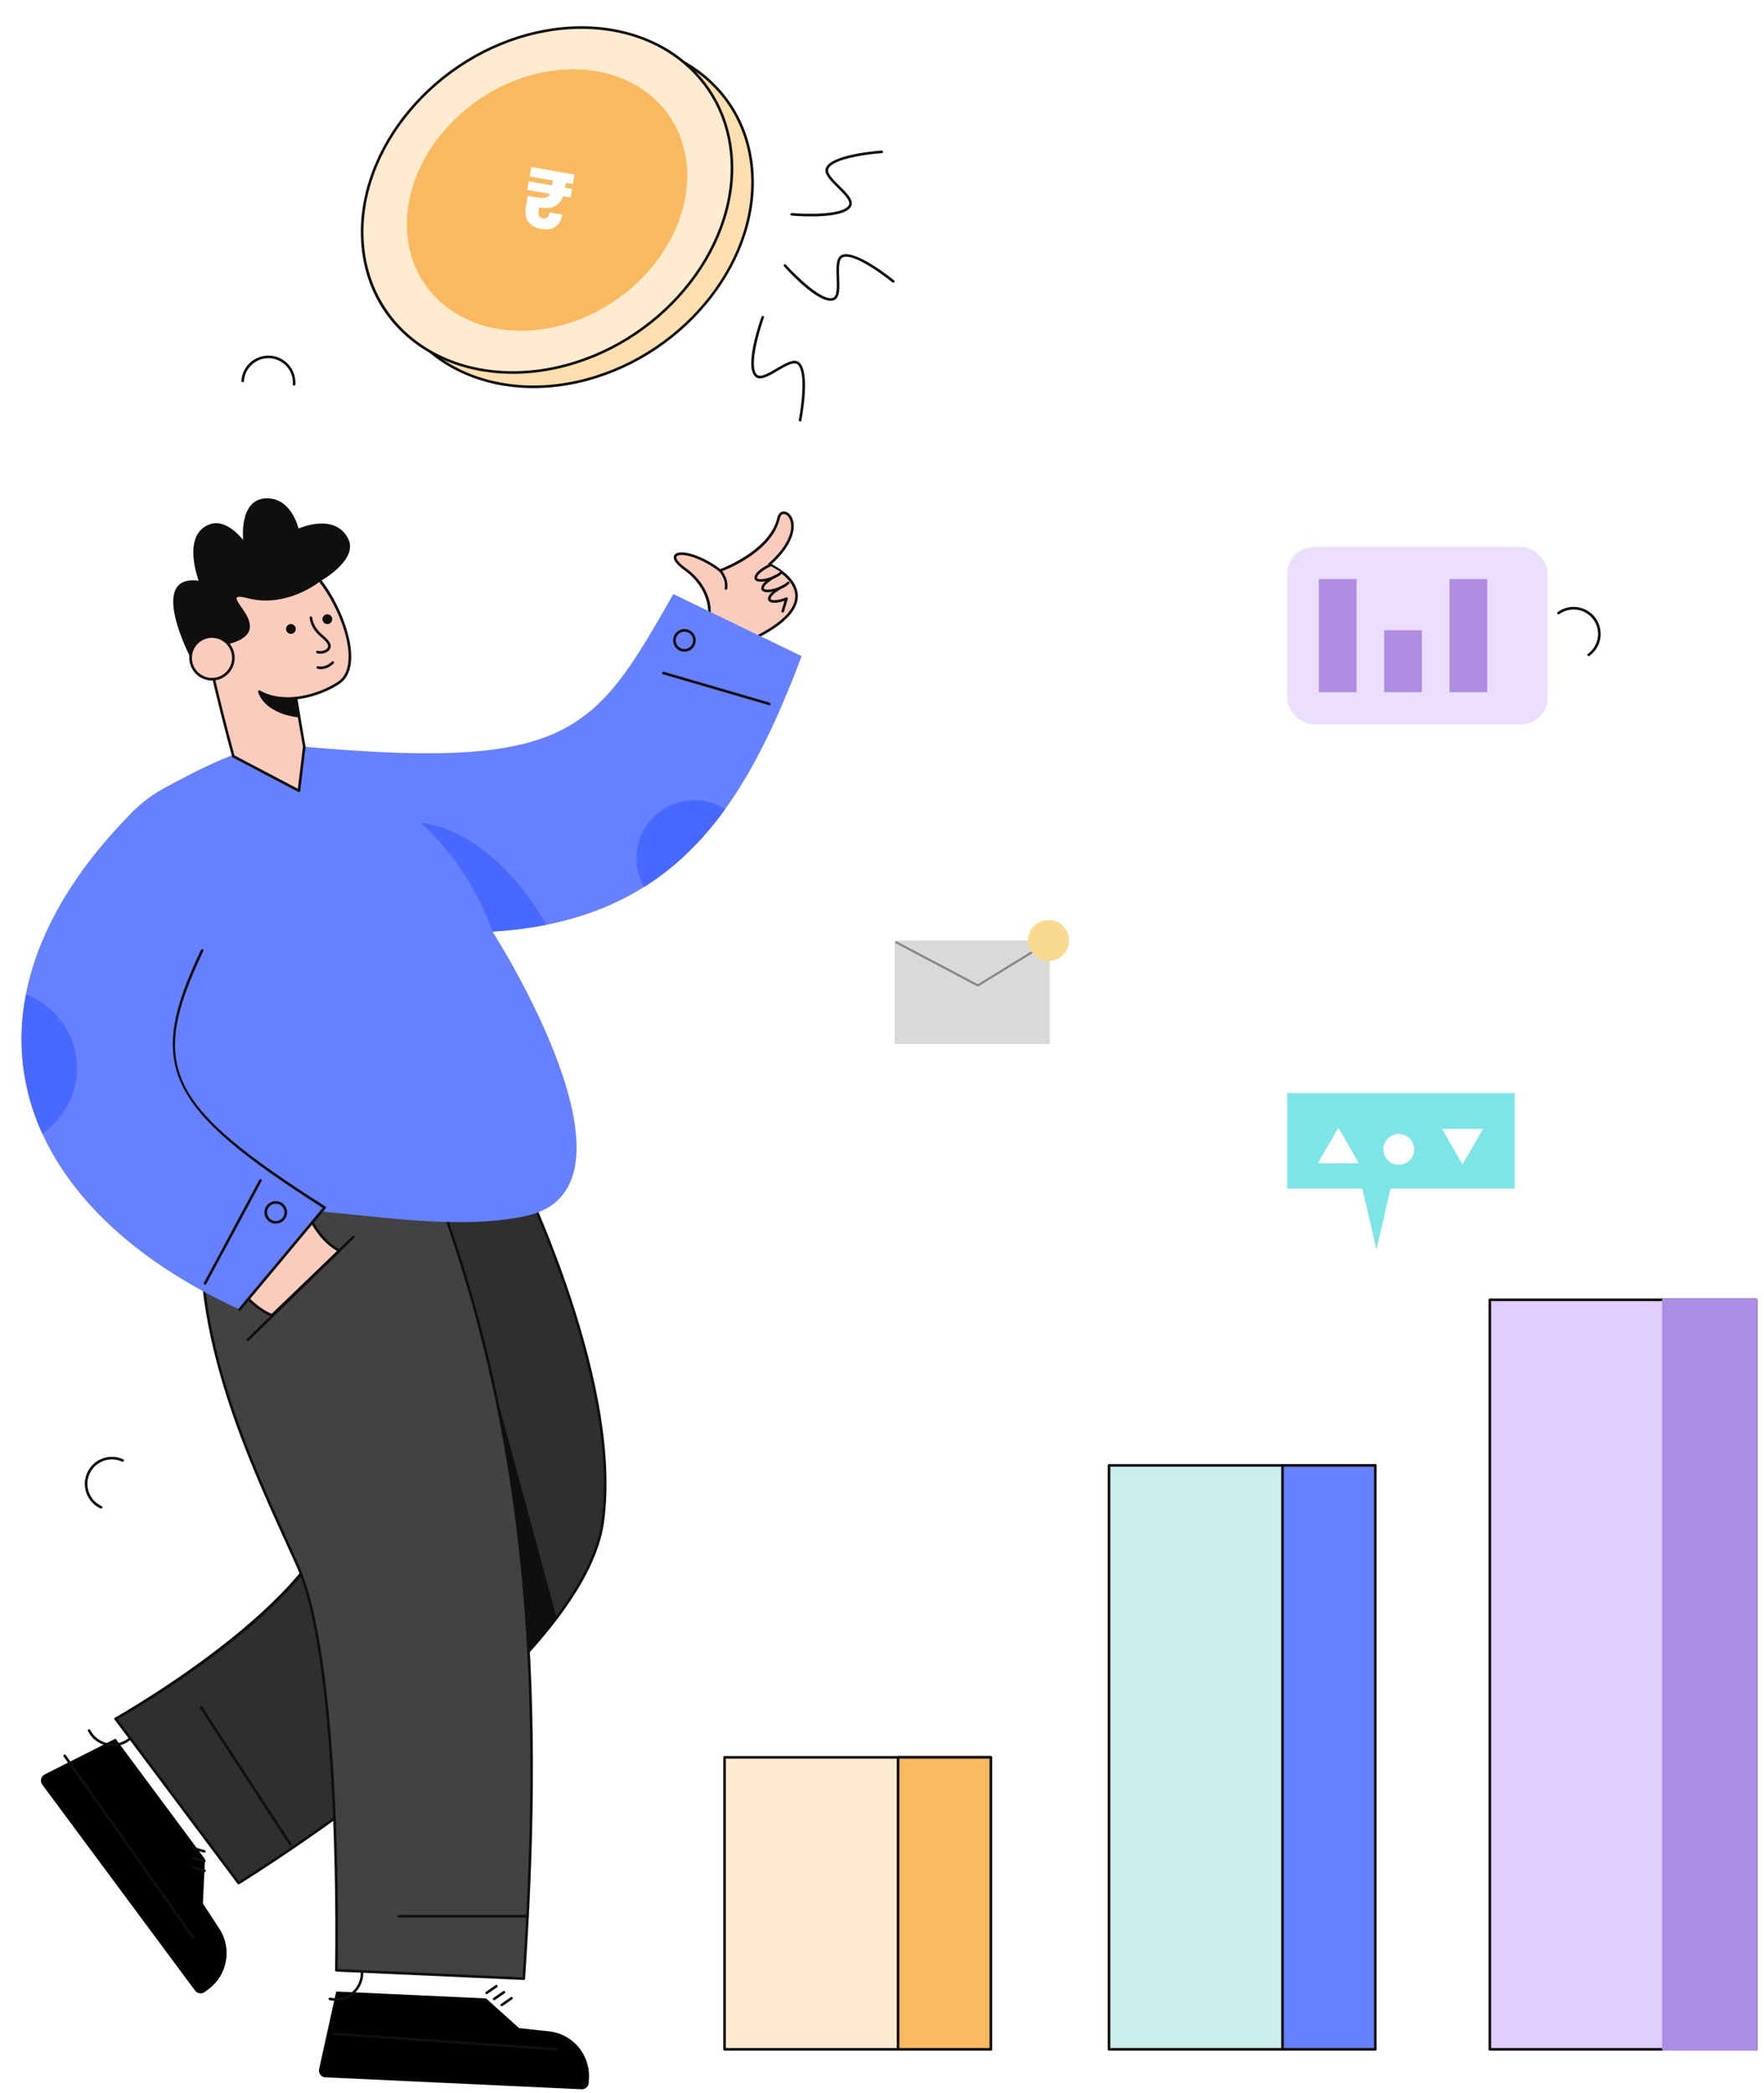 <svg width="328" height="389" viewBox="0 0 328 389" fill="none" xmlns="http://www.w3.org/2000/svg">
<g filter="url(#filter0_d_1857_1161)">
<path d="M131.908 109.783C131.908 109.783 132.254 105.301 127.388 101.781C122.515 98.262 128.043 97.563 133.908 102.045C133.908 102.045 143.301 98.691 144.775 92.291C145.497 89.148 151.122 93.825 143.045 100.917C143.045 100.917 155.589 106.534 141.195 114.145" fill="#FACCBD"/>
<path d="M140.976 114.258C140.916 114.137 140.961 113.987 141.081 113.927C145.653 111.505 147.94 109.061 147.864 106.67C147.752 103.331 142.991 101.157 142.946 101.135C142.781 101.067 142.751 100.849 142.886 100.729C146.902 97.202 147.571 94.179 146.864 92.524C146.556 91.802 146.037 91.524 145.691 91.539C145.368 91.569 145.12 91.862 145.007 92.351C143.525 98.803 134.381 102.135 133.99 102.27C133.914 102.3 133.824 102.285 133.757 102.24C130.32 99.616 127.056 98.826 126.026 99.27C125.785 99.368 125.77 99.51 125.763 99.556C125.748 99.721 125.815 100.345 127.53 101.586C132.456 105.143 132.17 109.61 132.155 109.806C132.14 109.933 132.027 110.046 131.892 110.024C131.756 110.016 131.651 109.896 131.666 109.768C131.666 109.723 131.937 105.376 127.244 101.977C125.868 100.984 125.206 100.15 125.274 99.503C125.296 99.285 125.417 98.999 125.83 98.819C127.131 98.262 130.583 99.232 133.945 101.766C135.05 101.345 143.194 98.036 144.533 92.238C144.698 91.539 145.105 91.103 145.653 91.058C146.3 91.005 146.962 91.509 147.315 92.329C148.075 94.103 147.451 97.254 143.48 100.849C144.623 101.436 148.248 103.519 148.353 106.655C148.436 109.249 146.067 111.844 141.307 114.363C141.186 114.423 141.036 114.378 140.976 114.258Z" fill="#100F0D"/>
<path d="M143.112 101.082C143.112 101.082 140.729 102.172 140.526 103.3C140.323 104.428 143.797 103.819 145.308 102.375" fill="#FACCBD"/>
<path d="M141.458 104.128C141.12 104.128 140.834 104.075 140.639 103.97C140.36 103.82 140.225 103.564 140.285 103.256C140.503 102.037 142.752 100.977 143.007 100.864C143.128 100.804 143.278 100.857 143.331 100.985C143.391 101.105 143.331 101.248 143.21 101.308C142.579 101.594 140.909 102.526 140.766 103.346C140.751 103.429 140.759 103.481 140.872 103.542C141.526 103.895 143.932 103.354 145.143 102.195C145.241 102.105 145.399 102.113 145.489 102.203C145.579 102.308 145.579 102.459 145.481 102.549C144.474 103.519 142.639 104.128 141.458 104.128Z" fill="#100F0D"/>
<path d="M144.376 103.03C144.376 103.03 141.992 104.121 141.789 105.256C141.586 106.384 145.06 105.775 146.579 104.324" fill="#FACCBD"/>
<path d="M142.728 106.075C142.382 106.075 142.097 106.03 141.901 105.917C141.623 105.767 141.495 105.511 141.548 105.21C141.766 103.992 144.014 102.924 144.27 102.811C144.39 102.751 144.541 102.811 144.593 102.932C144.654 103.052 144.601 103.195 144.473 103.255C143.849 103.541 142.179 104.473 142.029 105.293C142.014 105.376 142.029 105.436 142.134 105.489C142.788 105.842 145.195 105.301 146.406 104.15C146.504 104.06 146.661 104.06 146.752 104.158C146.849 104.255 146.842 104.406 146.744 104.503C145.736 105.466 143.909 106.075 142.728 106.075Z" fill="#100F0D"/>
<path d="M145.639 104.985C145.639 104.985 143.255 106.076 143.052 107.204C142.909 108.016 144.676 107.926 146.248 107.271L145.541 109.603" fill="#FACCBD"/>
<path d="M145.466 109.836C145.338 109.798 145.27 109.656 145.308 109.528L145.864 107.678C144.774 108.054 143.555 108.197 143.044 107.791C142.849 107.633 142.766 107.415 142.811 107.159C143.029 105.941 145.285 104.88 145.541 104.76C145.661 104.707 145.804 104.76 145.864 104.88C145.917 105.008 145.864 105.151 145.744 105.204C145.112 105.497 143.443 106.422 143.292 107.249C143.277 107.332 143.3 107.369 143.345 107.407C143.661 107.663 144.894 107.572 146.15 107.046C146.24 107.008 146.338 107.024 146.406 107.091C146.481 107.151 146.503 107.249 146.481 107.339L145.774 109.671C145.736 109.806 145.593 109.874 145.466 109.836Z" fill="#100F0D"/>
<path d="M133.907 102.045C133.907 102.045 135.231 103.451 134.99 105.369L133.907 102.045Z" fill="white"/>
<path d="M134.96 105.609C134.825 105.594 134.735 105.466 134.75 105.338C134.975 103.556 133.742 102.225 133.727 102.21C133.637 102.112 133.644 101.954 133.742 101.864C133.84 101.774 133.99 101.774 134.088 101.872C134.14 101.939 135.487 103.391 135.231 105.399C135.216 105.534 135.088 105.624 134.96 105.609Z" fill="#100F0D"/>
<g filter="url(#filter1_d_1857_1161)">
<path d="M7.862 323.702L36.266 361.972C36.694 362.536 37.492 362.657 38.063 362.236L38.77 361.709C42.312 359.077 43.184 354.159 40.785 350.467L37.725 345.781L38.116 337.547L24.331 318.987L21.481 315.144L16.57 317.626L8.306 321.8C7.599 322.153 7.388 323.063 7.862 323.702Z" fill="black"/>
</g>
<path d="M16.351 317.731C16.291 317.611 16.344 317.468 16.464 317.408C16.584 317.348 16.727 317.401 16.787 317.521C18.119 320.243 21.856 320.995 24.165 318.814C24.262 318.717 24.42 318.724 24.511 318.822C24.601 318.92 24.601 319.07 24.503 319.168C21.946 321.582 17.818 320.739 16.351 317.731Z" fill="#100F0D"/>
<path d="M35.805 356.37L11.823 322.469C11.741 322.356 11.771 322.206 11.884 322.131C11.989 322.048 12.139 322.078 12.222 322.183L36.204 356.092C36.287 356.197 36.257 356.348 36.151 356.43C36.038 356.506 35.888 356.483 35.805 356.37Z" fill="#100F0D"/>
<path d="M37.927 340.337L35.806 339.728C35.671 339.69 35.596 339.555 35.633 339.427C35.671 339.299 35.806 339.216 35.941 339.262L38.055 339.871C38.19 339.908 38.265 340.044 38.228 340.172C38.182 340.307 38.047 340.375 37.927 340.337Z" fill="#100F0D"/>
<path d="M37.942 342.142L35.822 341.533C35.694 341.495 35.619 341.36 35.656 341.232C35.694 341.097 35.829 341.022 35.957 341.067L38.078 341.676C38.206 341.706 38.281 341.841 38.243 341.977C38.205 342.112 38.062 342.18 37.942 342.142Z" fill="#100F0D"/>
<path d="M37.964 343.947L35.844 343.337C35.708 343.3 35.641 343.164 35.671 343.029C35.708 342.901 35.844 342.826 35.979 342.864L38.1 343.473C38.228 343.51 38.303 343.646 38.265 343.774C38.227 343.909 38.085 343.984 37.964 343.947Z" fill="#100F0D"/>
<g filter="url(#filter2_d_1857_1161)">
<path d="M60.525 378.096L108.136 380.315C108.842 380.345 109.437 379.803 109.474 379.097L109.512 378.217C109.715 373.81 106.459 370.02 102.082 369.546L96.517 368.952L90.388 363.432L67.301 362.364L62.518 362.146C62.458 362.417 59.352 376.465 59.337 376.555C59.164 377.329 59.728 378.066 60.525 378.096Z" fill="black"/>
</g>
<path d="M61.278 367.756C61.142 367.718 61.059 367.59 61.097 367.455C61.127 367.327 61.255 367.252 61.39 367.274C62.007 367.425 62.654 367.425 63.308 367.297C65.617 366.838 67.226 364.725 67.053 362.379C67.046 362.243 67.143 362.131 67.279 362.123C67.429 362.108 67.534 362.213 67.542 362.349C67.73 364.936 65.948 367.267 63.406 367.778C62.699 367.921 61.977 367.914 61.278 367.756Z" fill="#100F0D"/>
<path d="M103.526 377.133C57.344 373.922 62.473 374.283 62.074 374.253C61.946 374.246 61.841 374.125 61.849 373.99C61.864 373.855 61.961 373.764 62.112 373.764L103.541 376.645C103.676 376.652 103.774 376.765 103.766 376.9C103.759 377.036 103.653 377.133 103.526 377.133Z" fill="#100F0D"/>
<path d="M90.275 366.545C90.2 366.432 90.23 366.282 90.343 366.207L92.155 364.951C92.261 364.868 92.418 364.898 92.494 365.011C92.569 365.124 92.546 365.274 92.434 365.349L90.621 366.605C90.508 366.68 90.358 366.658 90.275 366.545Z" fill="#100F0D"/>
<path d="M91.884 367.771C91.643 367.771 91.553 367.463 91.749 367.327L93.561 366.072C93.674 365.996 93.824 366.019 93.9 366.132C93.975 366.245 93.952 366.395 93.839 366.478C91.929 367.779 92.027 367.771 91.884 367.771Z" fill="#100F0D"/>
<path d="M93.095 368.793C93.012 368.68 93.042 368.53 93.155 368.455L94.968 367.199C95.08 367.124 95.231 367.146 95.306 367.259C95.389 367.372 95.359 367.522 95.246 367.597L93.433 368.853C93.328 368.928 93.17 368.906 93.095 368.793Z" fill="#100F0D"/>
<path d="M29.768 228.843C29.768 228.843 46.591 239.409 59.834 229.745C73.069 220.089 64.165 200.266 64.165 200.266L30.272 219.924L29.768 228.843Z" fill="#100F0D"/>
<path d="M112.032 279.1C111.235 284.65 108.061 290.651 103.489 296.69C99.345 302.172 94.051 307.699 88.343 312.963C68.798 330.989 44.373 345.984 44.373 345.984L21.496 315.452C21.496 315.452 64.406 291.486 63 272.174C61.579 252.862 48.396 220.074 49.336 210.185H94.773C94.773 210.185 116.04 251.305 112.032 279.1Z" fill="#2F2F2F"/>
<path d="M21.863 315.528L44.439 345.662C46.763 344.218 69.774 329.756 88.176 312.791C94.395 307.038 99.487 301.578 103.292 296.547C108.203 290.057 111.06 284.176 111.79 279.07C115.625 252.449 95.937 213.028 94.621 210.433H49.56C49.207 215.322 52.042 225.323 55.313 236.874C58.69 248.786 62.517 262.285 63.239 272.159C64.608 290.854 25.684 313.37 21.863 315.528ZM44.176 346.135L21.299 315.603C21.217 315.483 21.247 315.31 21.382 315.242C21.803 315.002 64.134 291.133 62.751 272.189C62.029 262.368 58.216 248.899 54.847 237.01C51.508 225.233 48.62 215.058 49.094 210.163C49.101 210.042 49.207 209.945 49.334 209.945H94.772C94.862 209.945 94.945 209.997 94.99 210.072C95.2 210.486 116.242 251.584 112.279 279.138C111.527 284.327 108.639 290.283 103.683 296.841C99.863 301.894 94.749 307.384 88.507 313.144C69.165 330.982 44.747 346.045 44.499 346.196C44.394 346.263 44.251 346.233 44.176 346.135Z" fill="#100F0D"/>
<path d="M103.488 296.69C99.345 302.172 94.051 307.699 88.343 312.964L91.885 253.84L103.488 296.69Z" fill="#100F0D"/>
<path d="M78.303 210.185C99.375 261.27 100.856 312.114 97.389 363.762L62.541 362.198C62.541 362.198 63.782 305.737 55.276 286.846C46.162 266.601 32.099 238.709 39.409 210.185" fill="#424242"/>
<path d="M97.389 364.003H97.382L62.533 362.446C62.398 362.439 62.292 362.326 62.3 362.198C62.307 361.634 63.443 305.571 55.058 286.944C54.479 285.665 53.877 284.349 53.268 283.003C44.425 263.556 32.309 236.927 39.168 210.125C39.206 209.997 78.393 210.057 78.529 210.095C78.656 210.125 39.679 210.117 39.642 210.245C32.821 236.874 44.898 263.42 53.712 282.8C54.329 284.146 54.923 285.462 55.502 286.748C63.654 304.842 62.864 357.934 62.789 361.965L97.164 363.507C100.209 317.942 100.292 264.127 78.077 210.283C78.025 210.155 78.085 210.012 78.205 209.959C78.333 209.907 78.476 209.967 78.529 210.095C100.826 264.135 100.698 318.107 97.637 363.777C97.63 363.905 97.525 364.003 97.389 364.003Z" fill="#100F0D"/>
<path d="M58.066 223.195C58.066 223.195 59.962 226.902 63.097 228.444L50.561 240.469C50.561 240.469 44.117 238.198 42.402 230.091" fill="#FACCBD"/>
<path d="M50.485 240.702C50.418 240.68 43.883 238.288 42.161 230.136C42.13 230.009 42.221 229.881 42.349 229.851C42.484 229.821 42.612 229.903 42.642 230.039C44.168 237.273 49.575 239.8 50.508 240.183L62.683 228.504C59.69 226.873 57.923 223.458 57.848 223.308C57.788 223.188 57.833 223.037 57.953 222.977C58.073 222.917 58.224 222.962 58.284 223.082C58.299 223.12 60.179 226.745 63.202 228.226C63.352 228.301 63.383 228.504 63.262 228.625L50.734 240.642C50.666 240.71 50.561 240.725 50.485 240.702Z" fill="#100F0D"/>
<path d="M149.054 117.942C139.541 143.21 128.095 162.612 101.609 167.876C98.48 168.508 95.141 168.929 91.577 169.147C91.577 169.147 122.162 216.743 97.773 222.007C73.393 227.263 36.958 211.644 29.768 228.835C29.768 228.835 -1.816 160.055 30.581 142.458C35.679 139.691 46.561 133.832 52.329 134.389C105.888 139.57 110.167 132.84 125.2 106.414L149.054 117.942Z" fill="#6680FF"/>
<path d="M60.36 220.435C55.096 226.767 49.824 233.069 44.545 239.386C26.301 231.009 13.757 219.631 7.854 206.673C4.161 198.567 3.063 189.836 4.815 180.826C6.981 169.614 13.554 157.958 24.985 146.564C31.332 150.633 38.844 154.017 45.207 158.063C26.707 191.994 25.256 198.108 60.36 220.435Z" fill="#6680FF"/>
<path d="M44.38 239.574C44.282 239.483 44.267 239.333 44.35 239.228C50.329 232.084 55.345 226.09 59.992 220.495C30.656 201.807 27.069 194.152 37.364 172.561C37.424 172.441 37.567 172.388 37.695 172.448C37.815 172.501 37.868 172.651 37.807 172.772C27.527 194.325 30.919 201.424 60.488 220.232C60.616 220.314 60.639 220.48 60.549 220.593C55.826 226.286 51.118 231.903 44.726 239.544C44.643 239.649 44.486 239.656 44.38 239.574Z" fill="#100F0D"/>
<path d="M55.005 125.748C55.005 125.748 59.006 125.478 62.924 122.943C68.835 119.131 61.194 103.165 55.953 100.729C50.831 98.352 37.077 101.06 37.122 106.707C37.182 114.303 43.394 136.57 43.394 136.57L55.584 142.977L56.569 134.78L55.005 125.748Z" fill="#FACCBD"/>
<path d="M43.598 136.397L55.382 142.594L56.33 134.788L54.766 125.794C54.736 125.643 54.848 125.515 54.984 125.508C55.029 125.5 58.977 125.2 62.797 122.741C64.677 121.522 64.925 119.063 64.79 117.213C64.354 110.881 59.3 102.556 55.849 100.955C50.795 98.608 37.326 101.338 37.364 106.707C37.424 113.919 43.147 134.758 43.598 136.397ZM55.472 143.195L43.275 136.781L43.154 136.63C43.094 136.412 36.943 114.25 36.883 106.707C36.83 100.842 50.787 98.067 56.059 100.511C60.03 102.353 64.858 111.077 65.279 117.176C65.482 120.018 64.707 122.086 63.06 123.154C59.669 125.343 56.262 125.861 55.292 125.967L56.811 134.743L56.819 134.81L55.826 143.007C55.811 143.18 55.615 143.271 55.472 143.195Z" fill="#100F0D"/>
<path d="M35.446 118.273C35.446 118.273 27.249 102.654 36.943 103.932C36.943 103.932 33.656 95.359 39.011 93.442C42.199 92.299 45.215 96.382 45.215 96.382C45.215 96.382 44.305 88.11 50.163 88.644C54.352 89.027 55.502 94.239 55.502 94.239C55.502 94.239 62.271 91.163 64.752 96.156C66.7 100.09 59.518 104.053 59.518 104.053C59.518 104.053 53.389 109.069 46.095 107.196C38.8 105.324 53.773 113.581 41.297 115.98" fill="#100F0D"/>
<path d="M43.394 118.273C43.394 120.469 41.611 122.236 39.408 122.236C37.219 122.236 35.445 120.469 35.445 118.273C35.445 116.07 37.219 114.303 39.408 114.303C41.611 114.303 43.394 116.07 43.394 118.273Z" fill="#FACCBD"/>
<path d="M39.409 114.551C37.356 114.551 35.686 116.22 35.686 118.273C35.686 120.326 37.356 121.996 39.409 121.996C41.469 121.996 43.146 120.326 43.146 118.273C43.146 116.22 41.469 114.551 39.409 114.551ZM39.409 122.485C37.085 122.485 35.197 120.597 35.197 118.273C35.197 115.95 37.085 114.062 39.409 114.062C41.74 114.062 43.635 115.95 43.635 118.273C43.635 120.597 41.74 122.485 39.409 122.485Z" fill="#100F0D"/>
<path d="M45.913 245.191C45.823 245.101 45.823 244.943 45.92 244.845L65.533 225.729C65.631 225.631 65.781 225.639 65.879 225.729C65.977 225.827 65.969 225.985 65.871 226.075L46.259 245.199C46.161 245.289 46.011 245.289 45.913 245.191Z" fill="#100F0D"/>
<path d="M58.954 117.423C58.826 117.386 58.751 117.243 58.788 117.115C58.826 116.987 58.961 116.912 59.096 116.95C59.736 117.145 60.586 116.867 60.849 116.506C61.45 115.709 60.074 114.769 59.397 114.145C58.337 113.167 57.705 112.024 57.57 110.843C57.555 110.708 57.653 110.588 57.781 110.572C57.923 110.557 58.036 110.655 58.059 110.791C58.179 111.851 58.758 112.889 59.728 113.784C60.488 114.49 62.142 115.611 61.24 116.799C60.826 117.348 59.773 117.656 58.954 117.423Z" fill="#100F0D"/>
<path d="M61.773 111.084C61.773 111.581 61.375 111.994 60.864 111.994C60.367 111.994 59.954 111.581 59.954 111.084C59.954 110.573 60.367 110.174 60.864 110.174C61.375 110.174 61.773 110.573 61.773 111.084Z" fill="#100F0D"/>
<path d="M54.998 112.904C54.998 113.401 54.6 113.814 54.089 113.814C53.592 113.814 53.179 113.401 53.179 112.904C53.179 112.393 53.592 111.994 54.089 111.994C54.6 111.994 54.998 112.393 54.998 112.904Z" fill="#100F0D"/>
<path d="M59.661 120.371C59.293 120.371 59.052 120.296 59.029 120.288C58.902 120.251 58.827 120.108 58.872 119.98C58.909 119.852 59.044 119.785 59.18 119.822C59.233 119.845 60.443 120.191 61.707 118.957C61.804 118.86 61.962 118.867 62.053 118.957C62.15 119.055 62.15 119.213 62.053 119.303C61.143 120.191 60.24 120.371 59.661 120.371Z" fill="#100F0D"/>
<path d="M55.005 125.749C55.005 125.749 51.23 126.328 48.237 124.553C48.237 124.553 49.132 128.328 55.584 129.103L55.005 125.749Z" fill="#100F0D"/>
<path d="M48.727 125.094C49.276 126.124 50.9 128.2 55.292 128.816L54.803 126.019C53.983 126.109 51.216 126.29 48.727 125.094ZM55.555 129.343C49.013 128.561 48.035 124.771 47.997 124.605C47.945 124.395 48.178 124.229 48.358 124.342C51.238 126.049 54.931 125.515 54.968 125.508C55.096 125.485 55.224 125.575 55.247 125.711L55.826 129.057C55.856 129.223 55.713 129.365 55.555 129.343Z" fill="#100F0D"/>
<path d="M277.024 237.589V376.885H326.537V237.589H277.024Z" fill="#DFCEFF"/>
<path d="M277.266 376.645H326.29V237.829H277.266V376.645ZM326.538 377.133H277.025C276.89 377.133 276.777 377.021 276.777 376.885V237.589C276.777 237.453 276.89 237.34 277.025 237.34H326.538C326.673 237.34 326.779 237.453 326.779 237.589V376.885C326.779 377.021 326.673 377.133 326.538 377.133Z" fill="#100F0D"/>
<path d="M309.286 237.589V376.885H326.537V237.589H309.286Z" fill="#AB8DE5"/>
<path d="M309.527 376.645H326.289V237.829H309.527V376.645ZM326.538 377.133H309.286C309.151 377.133 309.038 377.021 309.038 376.885V237.589C309.038 237.453 309.151 237.34 309.286 237.34H326.538C326.673 237.34 326.778 237.453 326.778 237.589V376.885C326.778 377.021 326.673 377.133 326.538 377.133Z" fill="#AB8DE5"/>
<path d="M206.207 268.361V376.885H255.72V268.361H206.207Z" fill="#CAEEEC"/>
<path d="M206.455 376.645H255.479V268.609H206.455V376.645ZM255.719 377.133H206.206C206.071 377.133 205.966 377.021 205.966 376.885V268.361C205.966 268.226 206.071 268.121 206.206 268.121H255.719C255.855 268.121 255.968 268.226 255.968 268.361V376.885C255.968 377.021 255.855 377.133 255.719 377.133Z" fill="#100F0D"/>
<path d="M238.468 268.361V376.885H255.719V268.361H238.468Z" fill="#6680FF"/>
<path d="M238.716 376.645H255.478V268.609H238.716V376.645ZM255.719 377.133H238.468C238.332 377.133 238.227 377.021 238.227 376.885V268.361C238.227 268.226 238.332 268.121 238.468 268.121H255.719C255.854 268.121 255.967 268.226 255.967 268.361V376.885C255.967 377.021 255.854 377.133 255.719 377.133Z" fill="#100F0D"/>
<path d="M134.72 322.627V376.885H184.233V322.627H134.72Z" fill="#FFEBD0"/>
<path d="M134.968 376.645H183.992V322.868H134.968V376.645ZM184.233 377.133H134.72C134.584 377.133 134.479 377.021 134.479 376.885V322.627C134.479 322.492 134.584 322.379 134.72 322.379H184.233C184.368 322.379 184.481 322.492 184.481 322.627V376.885C184.481 377.021 184.368 377.133 184.233 377.133Z" fill="#100F0D"/>
<path d="M166.981 322.627V376.885H184.233V322.627H166.981Z" fill="#FAB95F"/>
<path d="M167.231 376.645H183.993V322.868H167.231V376.645ZM184.234 377.133H166.982C166.847 377.133 166.742 377.021 166.742 376.885V322.627C166.742 322.492 166.847 322.379 166.982 322.379H184.234C184.369 322.379 184.482 322.492 184.482 322.627V376.885C184.482 377.021 184.369 377.133 184.234 377.133Z" fill="#100F0D"/>
<path d="M101.607 167.877C98.479 168.508 95.14 168.929 91.575 169.147C91.575 169.147 88.154 157.92 78.265 148.948C78.265 148.948 90.696 149.196 101.607 167.877Z" fill="#4968FF"/>
<path d="M123.364 121.094L143.045 126.824L123.364 121.094Z" fill="white"/>
<path d="M143.045 127.072L142.977 127.064L123.297 121.326C123.169 121.289 123.094 121.153 123.131 121.026C123.169 120.89 123.304 120.815 123.432 120.853L143.112 126.59C143.24 126.628 143.316 126.763 143.278 126.891C143.248 127.004 143.15 127.072 143.045 127.072Z" fill="#100F0D"/>
<path d="M38.017 234.746C37.897 234.679 37.852 234.536 37.919 234.415L48.214 215.276C48.282 215.156 48.432 215.111 48.545 215.179C48.666 215.239 48.711 215.389 48.643 215.51L38.348 234.648C38.28 234.769 38.13 234.806 38.017 234.746Z" fill="#100F0D"/>
<path d="M127.267 113.408C126.372 113.408 125.65 114.137 125.65 115.024C125.65 115.912 126.372 116.634 127.267 116.634C128.155 116.634 128.877 115.912 128.877 115.024C128.877 114.137 128.155 113.408 127.267 113.408ZM127.267 117.123C126.102 117.123 125.162 116.183 125.162 115.024C125.162 113.866 126.102 112.919 127.267 112.919C128.425 112.919 129.365 113.866 129.365 115.024C129.365 116.183 128.425 117.123 127.267 117.123Z" fill="#100F0D"/>
<path d="M51.275 219.728C50.387 219.728 49.658 220.45 49.658 221.338C49.658 222.225 50.387 222.947 51.275 222.947C52.169 222.947 52.891 222.225 52.891 221.338C52.891 220.45 52.169 219.728 51.275 219.728ZM51.275 223.436C50.117 223.436 49.169 222.496 49.169 221.338C49.169 220.179 50.117 219.239 51.275 219.239C52.433 219.239 53.38 220.179 53.38 221.338C53.38 222.496 52.433 223.436 51.275 223.436Z" fill="#100F0D"/>
<path d="M98.082 352.399H74.152C74.017 352.399 73.904 352.286 73.904 352.151C73.904 352.023 74.017 351.91 74.152 351.91H98.082C98.217 351.91 98.33 352.023 98.33 352.151C98.33 352.286 98.217 352.399 98.082 352.399Z" fill="#100F0D"/>
<path d="M53.803 338.953L37.169 313.445C37.101 313.332 37.131 313.182 37.244 313.107C37.357 313.031 37.507 313.069 37.582 313.182L54.209 338.683C54.285 338.796 54.255 338.946 54.134 339.021C54.029 339.089 53.878 339.066 53.803 338.953Z" fill="#100F0D"/>
<path d="M14.283 194.551C14.283 199.589 11.734 204.041 7.854 206.673C4.161 198.567 3.063 189.836 4.815 180.826C10.35 182.932 14.283 188.271 14.283 194.551Z" fill="#4968FF"/>
<path d="M134.848 146.384C130.675 152.175 125.764 157.078 119.755 160.86C118.853 159.289 118.334 157.461 118.334 155.513C118.334 149.557 123.169 144.73 129.118 144.73C131.224 144.73 133.186 145.331 134.848 146.384Z" fill="#4968FF"/>
<path d="M139.89 28.296C140.845 45.502 126.248 62.829 107.29 66.995C88.324 71.161 72.171 60.588 71.215 43.382C70.253 26.168 84.85 8.841 103.815 4.675C122.781 0.509 138.927 11.082 139.89 28.296Z" fill="#FFDEB0"/>
<path d="M103.869 4.916C85.046 9.052 70.509 26.296 71.457 43.367C71.878 50.925 75.33 57.527 81.165 61.964C87.994 67.146 97.499 68.898 107.238 66.754C126.061 62.626 140.597 45.375 139.642 28.311C138.68 11 122.384 0.848 103.869 4.916ZM70.968 43.397C70.005 26.1 84.715 8.623 103.764 4.435C122.707 0.276 139.161 10.782 140.131 28.281C141.094 45.578 126.384 63.047 107.343 67.236C88.558 71.357 71.953 61.039 70.968 43.397Z" fill="#100F0D"/>
<path d="M136.055 25.634C137.018 42.848 122.421 60.175 103.455 64.341C84.489 68.507 68.343 57.934 67.381 40.72C66.426 23.514 81.015 6.187 99.981 2.021C118.947 -2.145 135.1 8.428 136.055 25.634Z" fill="#FFEBD0"/>
<path d="M100.034 2.254C81.218 6.39 66.674 23.641 67.629 40.712C68.05 48.27 71.495 54.873 77.33 59.302C84.159 64.491 93.664 66.236 103.403 64.1C122.226 59.964 136.763 42.72 135.815 25.649C135.394 18.091 131.942 11.481 126.106 7.052C118.857 1.547 109.163 0.254 100.034 2.254ZM67.141 40.735C66.17 23.438 80.888 5.961 99.929 1.78C109.81 -0.393 119.459 1.389 126.4 6.661C132.356 11.18 135.868 17.919 136.304 25.627C137.266 42.916 122.557 60.393 103.508 64.574C84.73 68.702 68.118 58.385 67.141 40.735Z" fill="#100F0D"/>
<path d="M127.745 27.462C128.474 40.509 117.412 53.64 103.034 56.798C88.662 59.956 76.42 51.94 75.69 38.892C74.968 25.852 86.03 12.715 100.401 9.556C114.78 6.405 127.015 14.414 127.745 27.462Z" fill="#FAB95F"/>
<path d="M105.243 29.985L105.082 30.9L106.378 31.128L106.099 32.714L104.712 32.469C104.39 33.346 103.871 33.967 103.157 34.334C102.444 34.691 101.483 34.762 100.273 34.549L100.166 35.159C100.096 35.556 100.118 35.879 100.231 36.13C100.346 36.37 100.591 36.523 100.967 36.59C101.323 36.652 101.596 36.59 101.786 36.404C101.976 36.217 102.109 35.91 102.184 35.483L104.594 35.907C104.372 36.927 103.927 37.671 103.257 38.14C102.598 38.611 101.739 38.754 100.682 38.567C99.543 38.367 98.721 37.918 98.215 37.221C97.721 36.516 97.579 35.568 97.788 34.379L98.134 32.412C99.192 32.598 99.973 32.715 100.478 32.762C100.995 32.8 101.389 32.77 101.658 32.671C101.939 32.563 102.148 32.353 102.287 32.042L98.033 31.293L98.312 29.707L102.642 30.47L102.804 29.555L98.473 28.793L98.782 27.039L106.848 28.459L106.54 30.213L105.243 29.985Z" fill="white"/>
<path d="M148.726 74.335C148.599 74.305 148.508 74.177 148.531 74.049C149.012 71.568 149.9 64.867 148.23 63.687C147.538 63.198 146.064 64.062 144.628 64.905C142.973 65.882 141.402 66.807 140.484 66.048C138.303 64.243 141.251 55.828 141.59 54.873C141.635 54.745 141.778 54.677 141.906 54.722C142.034 54.767 142.094 54.91 142.048 55.038C141.154 57.542 139.168 64.333 140.8 65.672C141.454 66.213 142.943 65.333 144.38 64.484C146.019 63.521 147.568 62.611 148.516 63.288C150.779 64.897 149.087 73.764 149.012 74.14C148.99 74.267 148.869 74.358 148.726 74.335Z" fill="#100F0D"/>
<path d="M147.199 36.072C147.064 36.065 146.959 35.944 146.974 35.809C146.989 35.674 147.116 35.583 147.237 35.591C149.891 35.824 156.96 35.997 157.84 34.087C158.194 33.312 156.968 32.102 155.78 30.921C154.426 29.582 153.155 28.319 153.561 27.236C154.539 24.634 163.548 24.002 163.932 23.98C164.059 23.98 164.18 24.07 164.187 24.205C164.202 24.341 164.097 24.453 163.962 24.469C161.442 24.634 154.742 25.491 154.02 27.409C153.719 28.199 154.945 29.402 156.126 30.575C157.494 31.929 158.78 33.207 158.284 34.29C157.209 36.621 149.756 36.298 147.199 36.072Z" fill="#100F0D"/>
<path d="M145.771 45.51C145.68 45.412 145.688 45.254 145.786 45.164C145.884 45.074 146.042 45.089 146.132 45.187C147.907 47.164 152.96 52.128 154.9 51.338C155.682 51.015 155.622 49.285 155.555 47.616C155.487 45.721 155.419 43.923 156.457 43.412C158.954 42.178 165.955 47.871 166.256 48.12C166.354 48.202 166.376 48.36 166.286 48.458C166.203 48.563 166.045 48.578 165.94 48.495C163.985 46.894 158.51 42.938 156.675 43.848C155.915 44.224 155.983 45.939 156.043 47.601C156.119 49.518 156.186 51.338 155.088 51.789C152.704 52.759 147.478 47.413 145.771 45.51Z" fill="#100F0D"/>
<path d="M295.208 117.86C295.125 117.747 295.148 117.597 295.261 117.514C297.291 116.048 297.75 113.197 296.284 111.167C294.817 109.137 291.967 108.678 289.937 110.144C289.824 110.219 289.673 110.197 289.591 110.092C289.515 109.979 289.538 109.828 289.651 109.746C291.899 108.121 295.058 108.633 296.682 110.881C298.307 113.13 297.795 116.288 295.547 117.913C295.434 117.995 295.283 117.965 295.208 117.86Z" fill="#100F0D"/>
<path d="M18.689 276.37C16.17 275.205 15.065 272.212 16.23 269.692C17.396 267.158 20.389 266.06 22.909 267.226C23.036 267.286 23.089 267.429 23.029 267.549C22.976 267.677 22.826 267.729 22.705 267.669C20.427 266.616 17.72 267.617 16.674 269.895C15.621 272.166 16.622 274.874 18.9 275.926C19.02 275.987 19.073 276.13 19.013 276.25C18.96 276.378 18.81 276.423 18.689 276.37Z" fill="#100F0D"/>
<path d="M54.681 67.677H54.666C54.531 67.67 54.433 67.557 54.441 67.422C54.606 64.91 52.711 62.752 50.199 62.586C47.717 62.413 45.529 64.301 45.364 66.828C45.356 66.963 45.236 67.053 45.108 67.053C44.973 67.046 44.867 66.925 44.875 66.798C45.055 64.075 47.364 61.94 50.229 62.097C53.004 62.278 55.11 64.684 54.929 67.452C54.922 67.58 54.809 67.677 54.681 67.677Z" fill="#100F0D"/>
<rect x="239.342" y="97.654" width="48.441" height="32.981" rx="5" fill="#EBDEFF"/>
<rect x="245.231" y="103.63" width="7.01" height="21.031" fill="#AF8DE1"/>
<rect x="257.378" y="113.131" width="7.01" height="11.529" fill="#AF8DE1"/>
<rect x="269.525" y="103.63" width="7.01" height="21.031" fill="#AF8DE1"/>
<rect x="239.342" y="199.145" width="42.291" height="17.769" fill="#7DE5E8"/>
<path d="M255.94 228.227L259.878 211.259H252.003L255.94 228.227Z" fill="#7DE5E8"/>
<path d="M248.859 205.602L252.667 212.197H245.052L248.859 205.602Z" fill="white"/>
<path d="M271.942 212.427L275.749 205.832H268.134L271.942 212.427Z" fill="white"/>
<circle cx="260.092" cy="209.625" r="2.868" fill="white"/>
<rect x="166.343" y="170.805" width="28.829" height="19.224" fill="#D9D9D9"/>
<path d="M166.542 171.089L181.83 179.155L194.967 171.089" stroke="#868686" stroke-width="0.4"/>
<circle cx="194.967" cy="170.805" r="3.815" fill="#F8DB90"/>
</g>
<defs>
<filter id="filter0_d_1857_1161" x="0" y="0.875" width="330.779" height="387.441" filterUnits="userSpaceOnUse" color-interpolation-filters="sRGB">
<feFlood flood-opacity="0" result="BackgroundImageFix"/>
<feColorMatrix in="SourceAlpha" type="matrix" values="0 0 0 0 0 0 0 0 0 0 0 0 0 0 0 0 0 0 127 0" result="hardAlpha"/>
<feOffset dy="4"/>
<feGaussianBlur stdDeviation="2"/>
<feComposite in2="hardAlpha" operator="out"/>
<feColorMatrix type="matrix" values="0 0 0 0 0 0 0 0 0 0 0 0 0 0 0 0 0 0 0.25 0"/>
<feBlend mode="normal" in2="BackgroundImageFix" result="effect1_dropShadow_1857_1161"/>
<feBlend mode="normal" in="SourceGraphic" in2="effect1_dropShadow_1857_1161" result="shape"/>
</filter>
<filter id="filter1_d_1857_1161" x="3.607" y="315.144" width="42.529" height="55.343" filterUnits="userSpaceOnUse" color-interpolation-filters="sRGB">
<feFlood flood-opacity="0" result="BackgroundImageFix"/>
<feColorMatrix in="SourceAlpha" type="matrix" values="0 0 0 0 0 0 0 0 0 0 0 0 0 0 0 0 0 0 127 0" result="hardAlpha"/>
<feOffset dy="4"/>
<feGaussianBlur stdDeviation="2"/>
<feComposite in2="hardAlpha" operator="out"/>
<feColorMatrix type="matrix" values="0 0 0 0 0 0 0 0 0 0 0 0 0 0 0 0 0 0 0.25 0"/>
<feBlend mode="normal" in2="BackgroundImageFix" result="effect1_dropShadow_1857_1161"/>
<feBlend mode="normal" in="SourceGraphic" in2="effect1_dropShadow_1857_1161" result="shape"/>
</filter>
<filter id="filter2_d_1857_1161" x="55.306" y="362.146" width="58.215" height="26.17" filterUnits="userSpaceOnUse" color-interpolation-filters="sRGB">
<feFlood flood-opacity="0" result="BackgroundImageFix"/>
<feColorMatrix in="SourceAlpha" type="matrix" values="0 0 0 0 0 0 0 0 0 0 0 0 0 0 0 0 0 0 127 0" result="hardAlpha"/>
<feOffset dy="4"/>
<feGaussianBlur stdDeviation="2"/>
<feComposite in2="hardAlpha" operator="out"/>
<feColorMatrix type="matrix" values="0 0 0 0 0 0 0 0 0 0 0 0 0 0 0 0 0 0 0.25 0"/>
<feBlend mode="normal" in2="BackgroundImageFix" result="effect1_dropShadow_1857_1161"/>
<feBlend mode="normal" in="SourceGraphic" in2="effect1_dropShadow_1857_1161" result="shape"/>
</filter>
</defs>
</svg>
